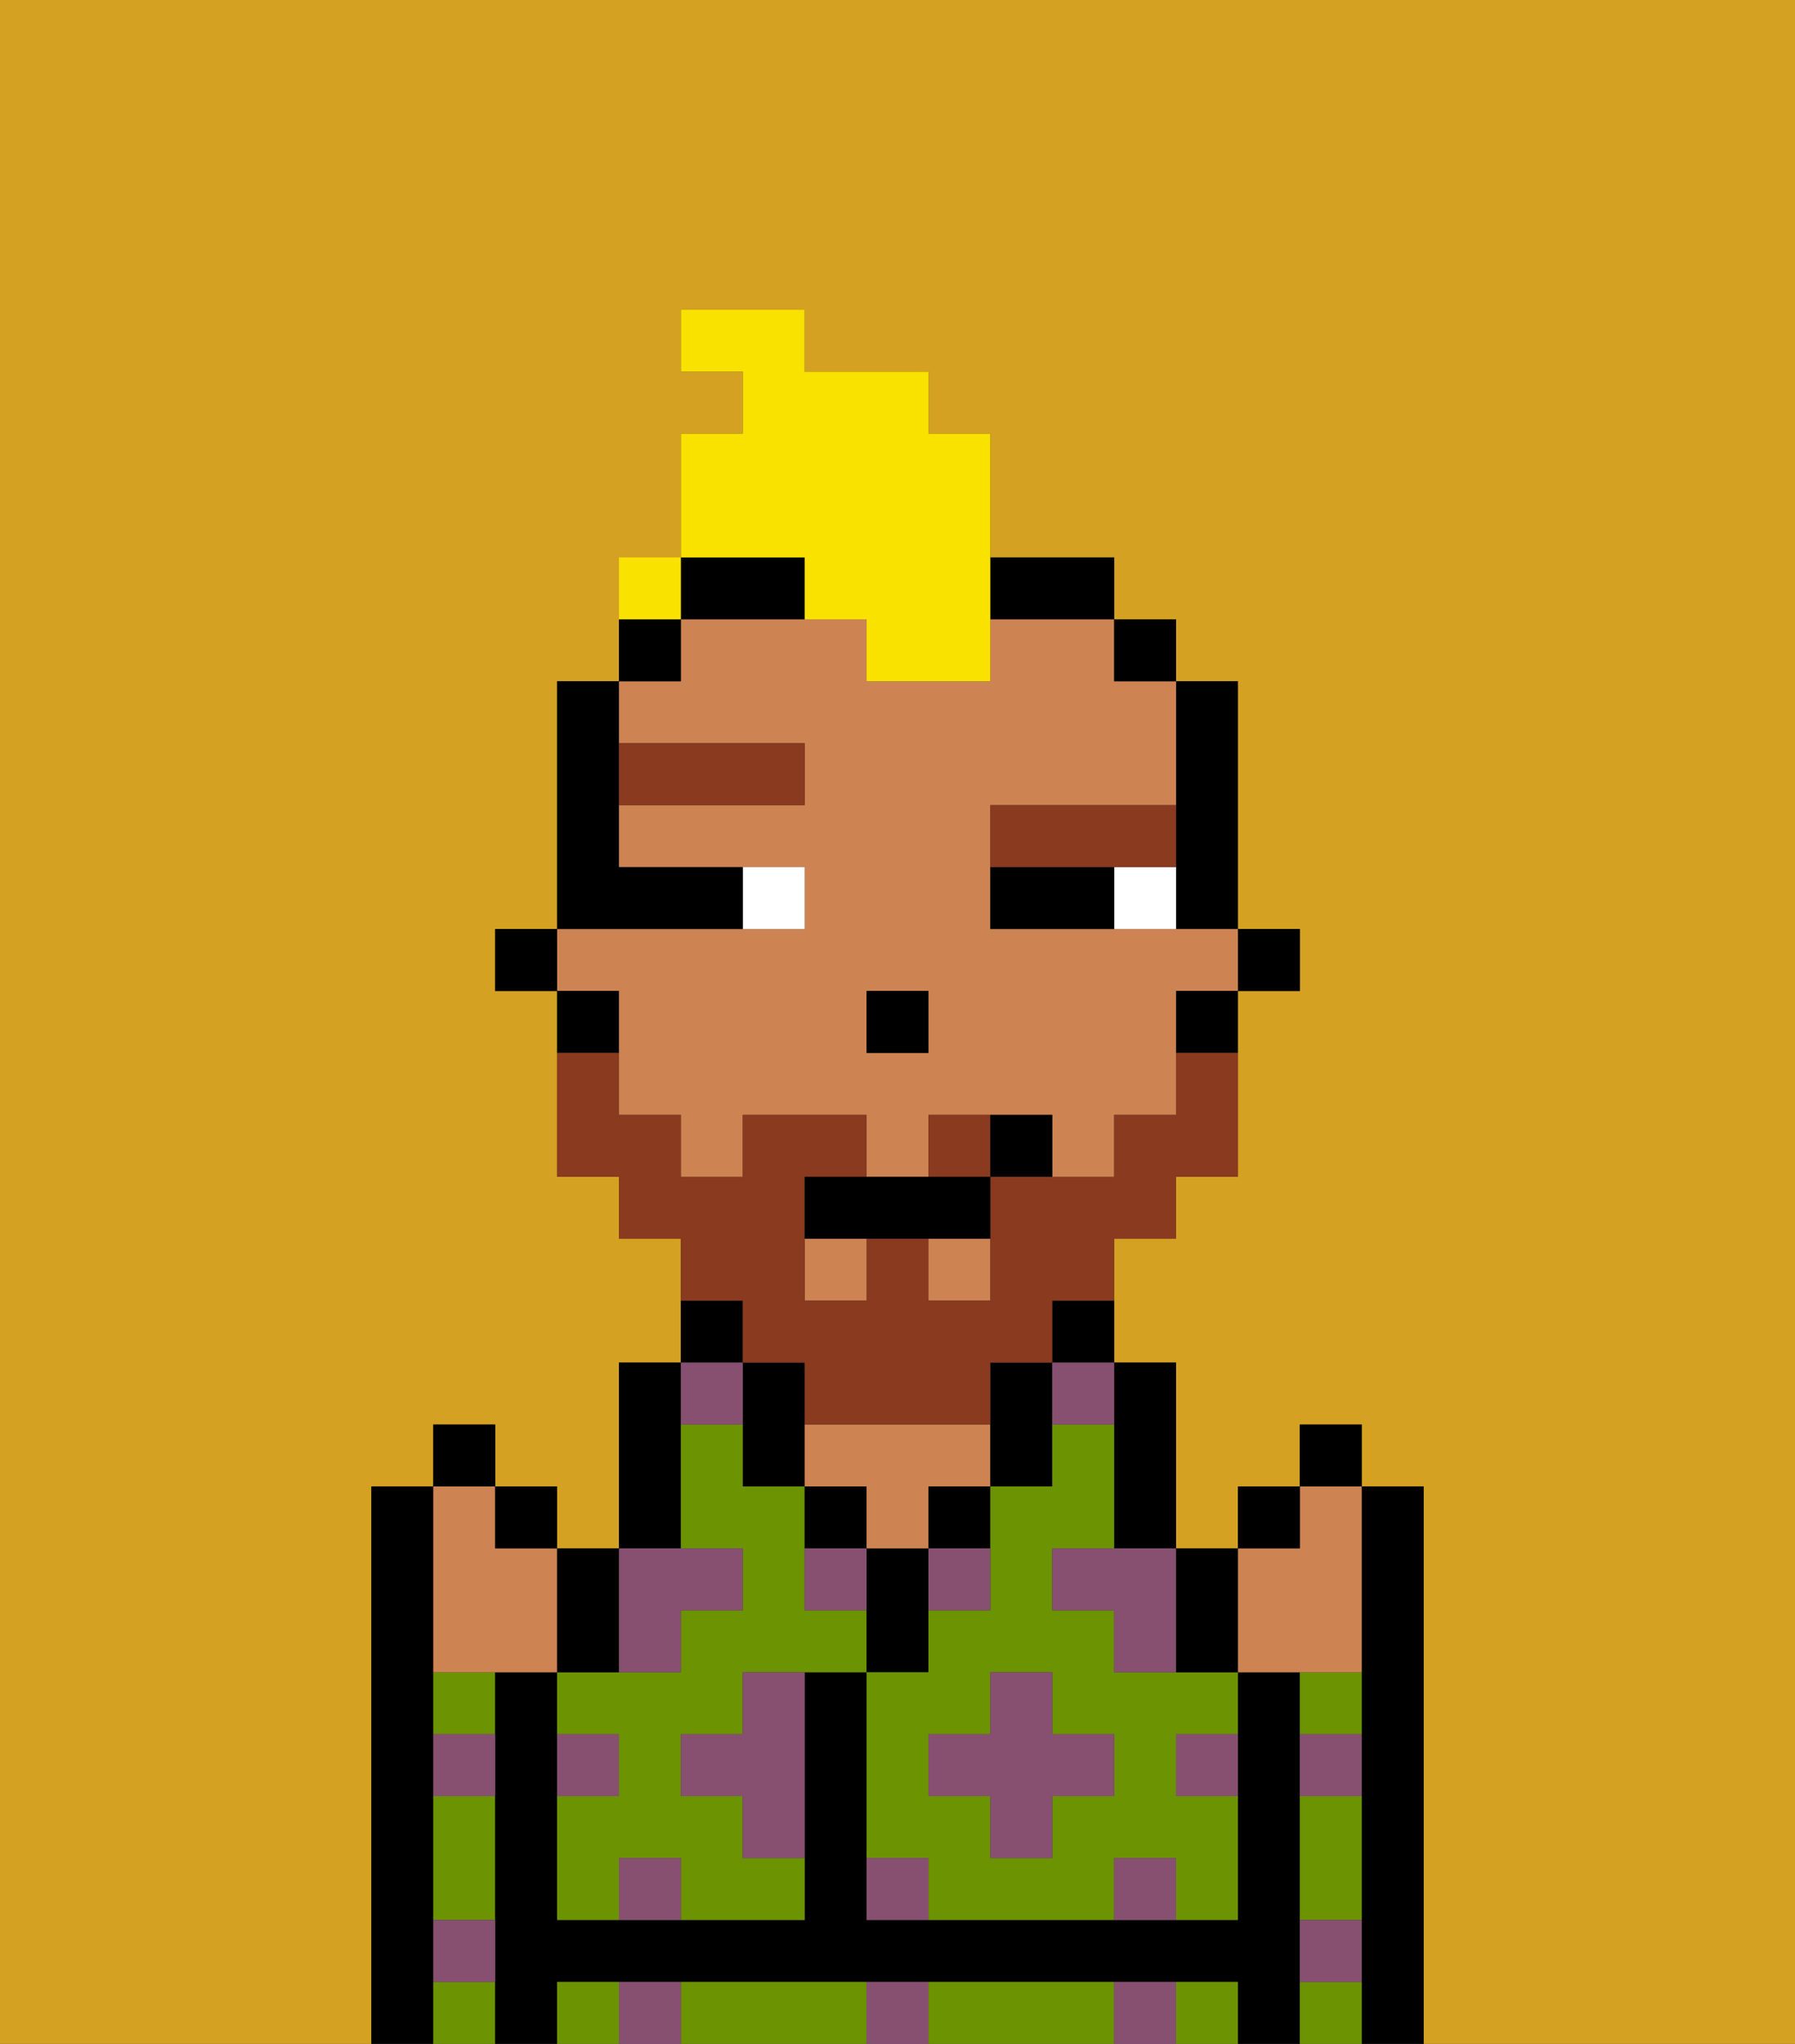 <svg xmlns="http://www.w3.org/2000/svg" viewBox="0 0 29 33"><rect x="0" y="0" width="29" height="33" fill="#333333" stroke="none"/><defs><style>polygon,rect,path{shape-rendering:crispedges;}.wa11-1{fill:#d4a122;}.wa11-2{fill:#000000;}.wa11-3{fill:#6c9302;}.wa11-4{fill:#ce8452;}.wa11-5{fill:#875070;}.wa11-6{fill:#ffffff;}.wa11-7{fill:#893a1f;}.wa11-8{fill:#893a1f;}.wa11-9{fill:#f9e100;}</style></defs><path class="wa11-1" d="M0,33H6V24H7V23H8v1H9v1h1V22h1V20H10V19H9V16H8V15H9V11h1V10h1V7h1V6H11V5h2V6h2V7h1V9h2v1h1v1h1v4h1v1H20v3H19v1H18v2h1v3h1V24h1V23h1v1h1v9h6V0H0Z"/><path class="wa11-2" d="M23,24H22v9h1V24Z"/><path class="wa11-2" d="M7,31V24H6v9H7V31Z"/><path class="wa11-3" d="M7,32v1H8V32Z"/><path class="wa11-3" d="M7,30v1H8V29H7Z"/><path class="wa11-3" d="M7,28H8V27H7Z"/><path class="wa11-2" d="M21,31V27H20v4H14V27H13v4H9V27H8v6H9V32H20v1h1V31Z"/><path class="wa11-3" d="M9,32v1h1V32Z"/><path class="wa11-3" d="M19,32v1h1V32Z"/><path class="wa11-3" d="M17,32H15v1h3V32Z"/><path class="wa11-3" d="M13,32H11v1h3V32Z"/><path class="wa11-2" d="M11,24V22H10v3h1Z"/><path class="wa11-2" d="M12,21H11v1h1Z"/><path class="wa11-2" d="M13,24V22H12v2Z"/><path class="wa11-3" d="M13,26V24H12V23H11v2h1v1H11v1H9v1h1v1H9v2h1V30h1v1h2V30H12V29H11V28h1V27h2V26Z"/><path class="wa11-2" d="M13,24v1h1V24Z"/><path class="wa11-2" d="M15,26V25H14v2h1Z"/><path class="wa11-4" d="M14,24v1h1V24h1V23H13v1Z"/><rect class="wa11-2" x="15" y="24" width="1" height="1"/><path class="wa11-2" d="M17,24V22H16v2Z"/><path class="wa11-2" d="M17,22h1V21H17Z"/><path class="wa11-2" d="M18,24v1h1V22H18v2Z"/><path class="wa11-3" d="M18,27V26H17V25h1V23H17v1H16v2H15v1H14v3h1v1h3V30h1v1h1V29H19V28h1V27H18Zm0,2H17v1H16V29H15V28h1V27h1v1h1Z"/><path class="wa11-3" d="M21,30v1h1V29H21Z"/><path class="wa11-3" d="M21,32v1h1V32Z"/><path class="wa11-3" d="M21,28h1V27H21Z"/><rect class="wa11-2" x="20" y="15" width="1" height="1"/><path class="wa11-2" d="M19,14v1h1V11H19v3Z"/><rect class="wa11-4" x="13" y="20" width="1" height="1"/><path class="wa11-4" d="M10,17v1h1v1h1V18h2v1h1V18h2v1h1V18h1V16h1V15H16V13h3V11H18V10H16v1H14V10H11v1H10v1h3v1H10v1h3v1H9v1h1Zm4-1h1v1H14Z"/><rect class="wa11-4" x="15" y="20" width="1" height="1"/><path class="wa11-2" d="M19,17h1V16H19Z"/><rect class="wa11-2" x="18" y="10" width="1" height="1"/><path class="wa11-2" d="M17,10h1V9H16v1Z"/><path class="wa11-2" d="M13,9H11v1h2Z"/><rect class="wa11-2" x="10" y="10" width="1" height="1"/><path class="wa11-2" d="M10,16H9v1h1Z"/><rect class="wa11-2" x="8" y="15" width="1" height="1"/><rect class="wa11-2" x="14" y="16" width="1" height="1"/><path class="wa11-5" d="M10,30v1h1V30Z"/><path class="wa11-5" d="M10,32v1h1V32Z"/><path class="wa11-5" d="M12,28H11v1h1v1h1V27H12Z"/><path class="wa11-5" d="M11,27V26h1V25H10v2Z"/><path class="wa11-5" d="M15,26h1V25H15Z"/><path class="wa11-5" d="M13,26h1V25H13Z"/><polygon class="wa11-5" points="17 27 16 27 16 28 15 28 15 29 16 29 16 30 17 30 17 29 18 29 18 28 17 28 17 27"/><path class="wa11-5" d="M17,25v1h1v1h1V25H17Z"/><path class="wa11-5" d="M7,29H8V28H7Z"/><path class="wa11-5" d="M10,28H9v1h1Z"/><path class="wa11-5" d="M21,29h1V28H21Z"/><path class="wa11-5" d="M19,29h1V28H19Z"/><path class="wa11-5" d="M21,32h1V31H21Z"/><path class="wa11-5" d="M7,32H8V31H7Z"/><path class="wa11-5" d="M14,30v1h1V30Z"/><path class="wa11-5" d="M14,32v1h1V32Z"/><path class="wa11-5" d="M18,30v1h1V30Z"/><path class="wa11-5" d="M18,32v1h1V32Z"/><path class="wa11-5" d="M12,23V22H11v1Z"/><path class="wa11-5" d="M17,23h1V22H17Z"/><path class="wa11-6" d="M18,14v1h1V14Z"/><path class="wa11-6" d="M13,15V14H12v1Z"/><path class="wa11-2" d="M17,14H16v1h2V14Z"/><path class="wa11-2" d="M12,15V14H10V11H9v4h3Z"/><path class="wa11-7" d="M13,13V12H10v1Z"/><path class="wa11-7" d="M18,14h1V13H16v1h2Z"/><path class="wa11-8" d="M15,18v1h1V18Z"/><path class="wa11-8" d="M12,22h1v1h3V22h1V21h1V20h1V19h1V17H19v1H18v1H16v2H15V20H14v1H13V19h1V18H12v1H11V18H10V17H9v2h1v1h1v1h1Z"/><path class="wa11-2" d="M14,19H13v1h3V19H14Z"/><path class="wa11-2" d="M16,18v1h1V18Z"/><path class="wa11-4" d="M21,27h1V24H21v1H20v2Z"/><path class="wa11-2" d="M20,27V25H19v2Z"/><rect class="wa11-2" x="20" y="24" width="1" height="1"/><rect class="wa11-2" x="21" y="23" width="1" height="1"/><path class="wa11-4" d="M7,27H9V25H8V24H7v3Z"/><path class="wa11-2" d="M10,27V25H9v2Z"/><rect class="wa11-2" x="8" y="24" width="1" height="1"/><rect class="wa11-2" x="7" y="23" width="1" height="1"/><path class="wa11-9" d="M13,10h1v1h2V7H15V6H13V5H11V6h1V7H11V9h2Z"/><rect class="wa11-9" x="10" y="9" width="1" height="1"></rect></svg>